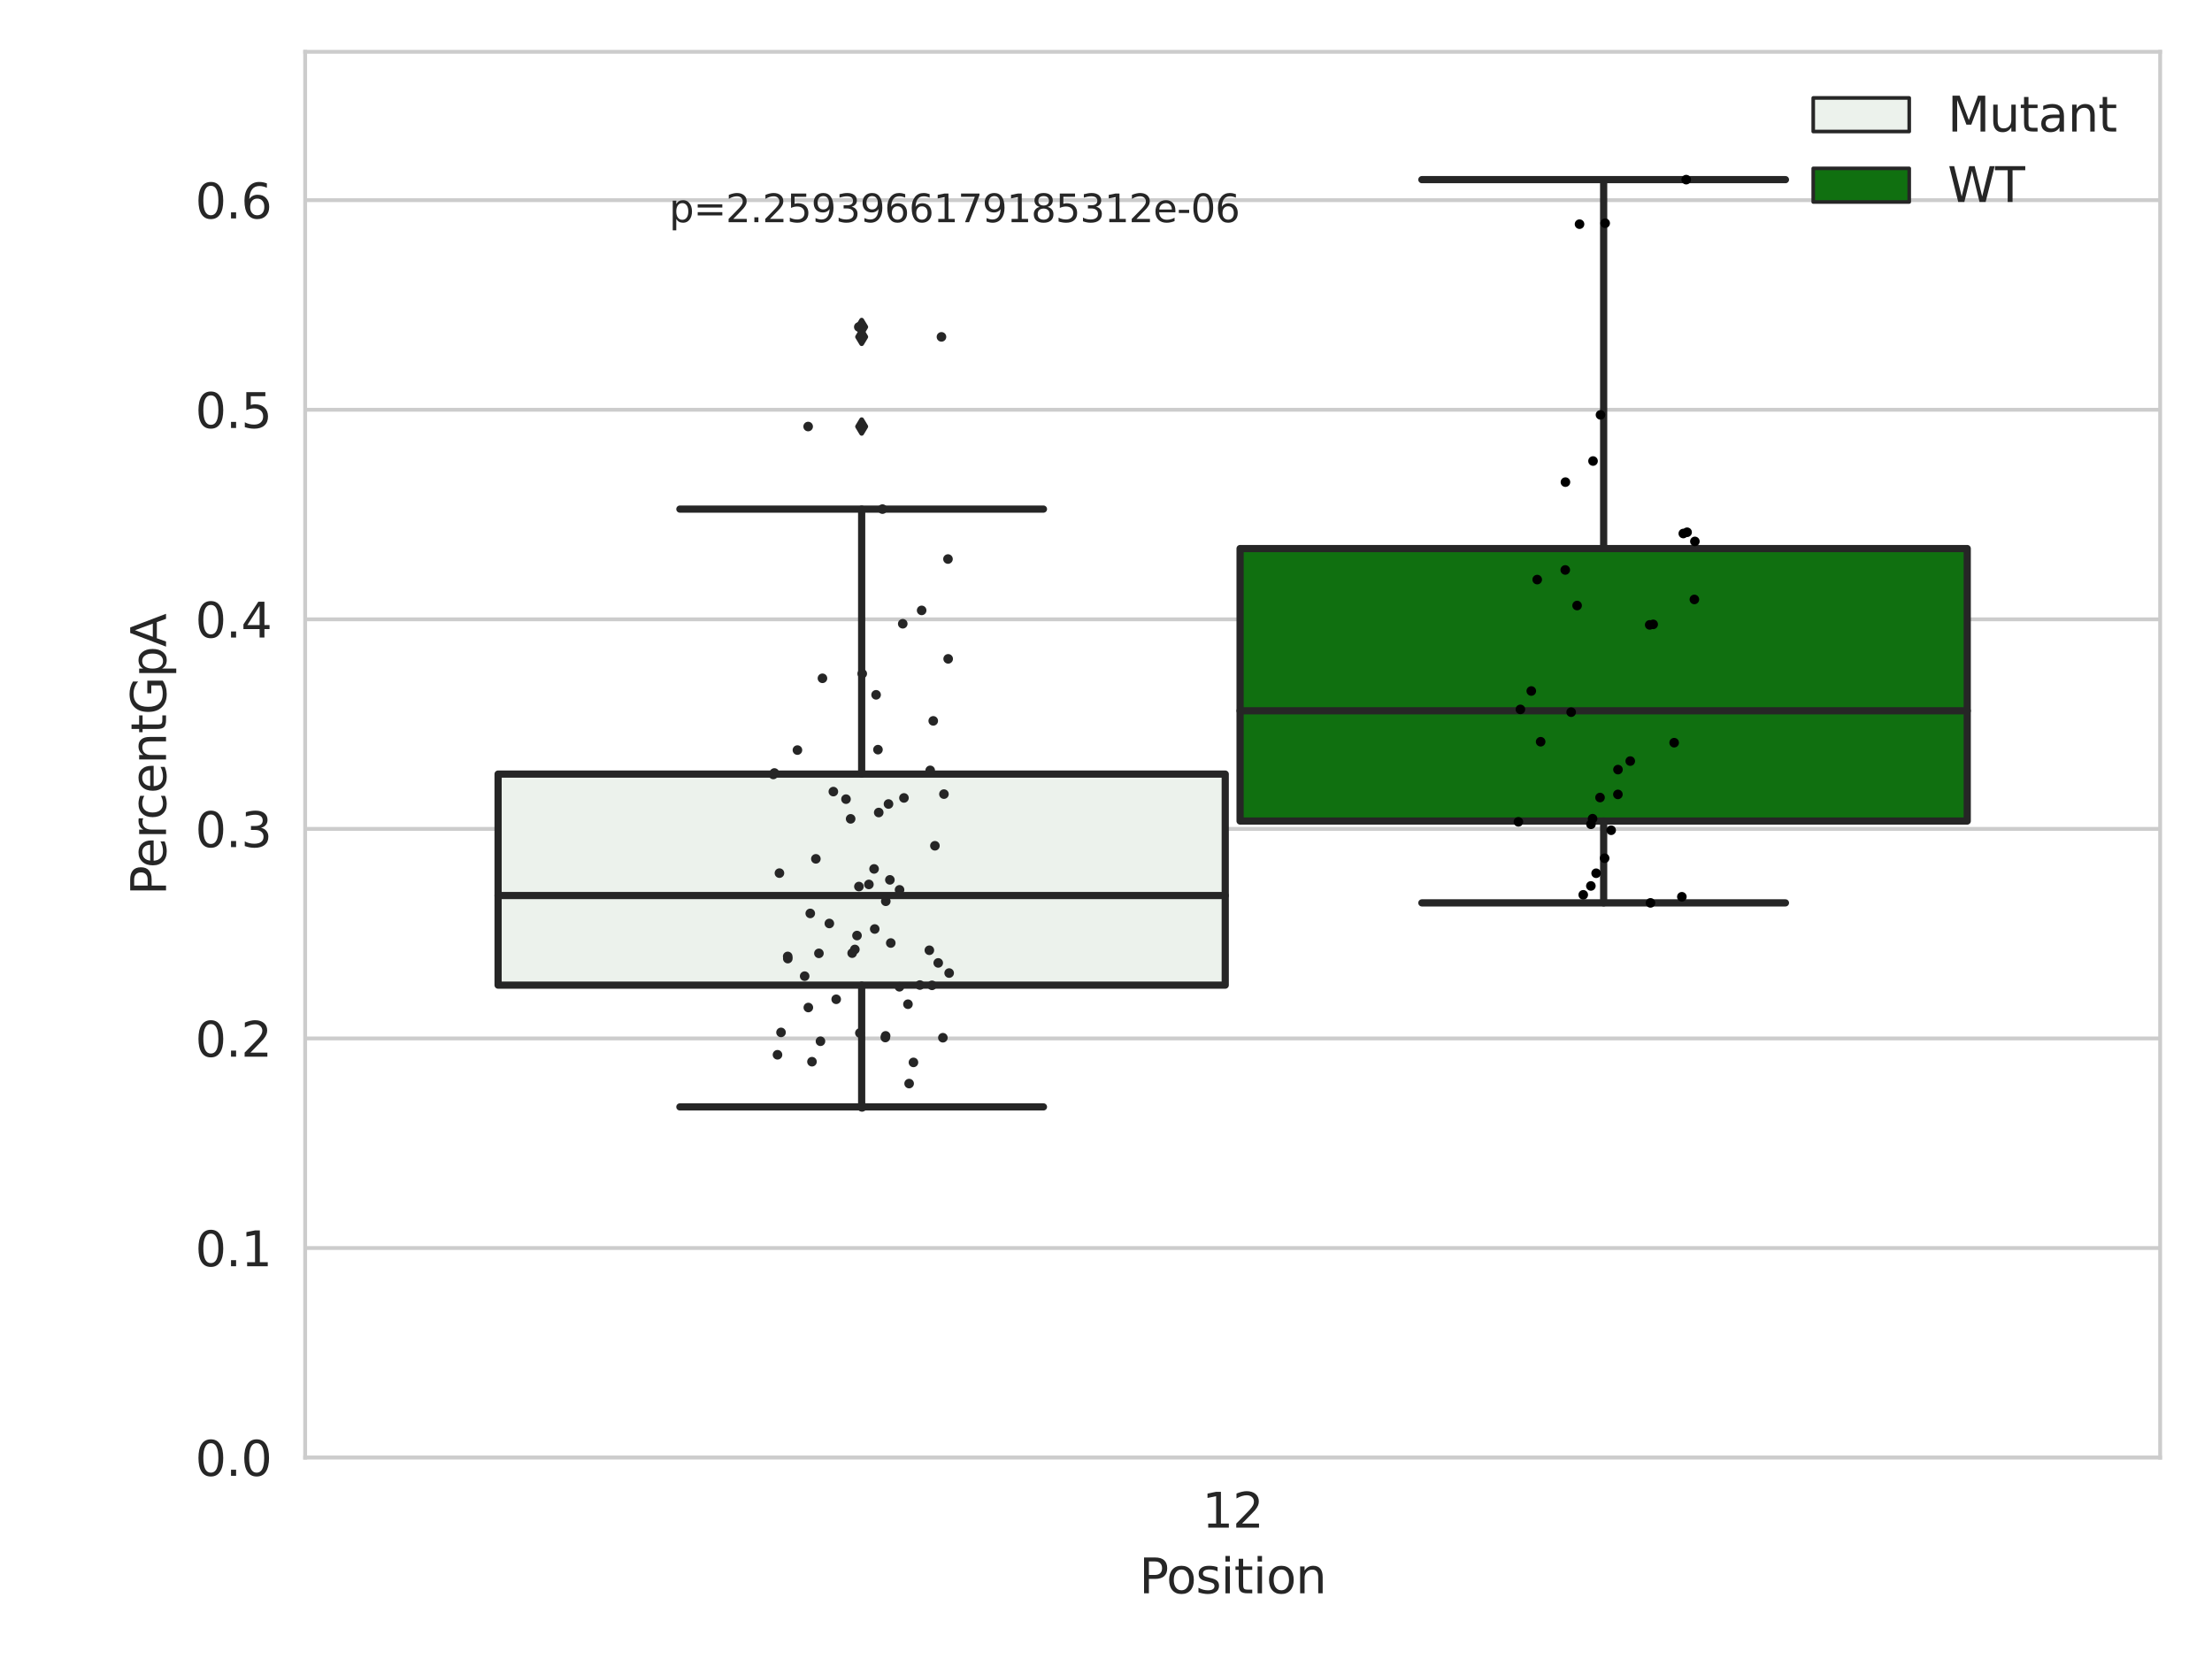 <?xml version="1.0" encoding="utf-8" standalone="no"?>
<!DOCTYPE svg PUBLIC "-//W3C//DTD SVG 1.1//EN"
  "http://www.w3.org/Graphics/SVG/1.1/DTD/svg11.dtd">
<svg xmlns:xlink="http://www.w3.org/1999/xlink" width="460.8pt" height="345.6pt" viewBox="0 0 460.8 345.6" xmlns="http://www.w3.org/2000/svg" version="1.1">
 <defs>
  <style type="text/css">*{stroke-linejoin: round; stroke-linecap: butt}</style>
 </defs>
 <g id="figure_1">
  <g id="patch_1">
   <path d="M 0 345.6 
L 460.8 345.6 
L 460.8 0 
L 0 0 
z
" style="fill: #ffffff"/>
  </g>
  <g id="axes_1">
   <g id="patch_2">
    <path d="M 63.571 303.64 
L 450 303.64 
L 450 10.8 
L 63.571 10.8 
z
" style="fill: #ffffff"/>
   </g>
   <g id="matplotlib.axis_1">
    <g id="xtick_1">
     <g id="text_1">
      <!-- 12 -->
      <g style="fill: #262626" transform="translate(250.423 318.238) scale(0.1 -0.1)">
       <defs>
        <path id="DejaVuSans-31" d="M 794 531 
L 1825 531 
L 1825 4091 
L 703 3866 
L 703 4441 
L 1819 4666 
L 2450 4666 
L 2450 531 
L 3481 531 
L 3481 0 
L 794 0 
L 794 531 
z
" transform="scale(0.016)"/>
        <path id="DejaVuSans-32" d="M 1228 531 
L 3431 531 
L 3431 0 
L 469 0 
L 469 531 
Q 828 903 1448 1529 
Q 2069 2156 2228 2338 
Q 2531 2678 2651 2914 
Q 2772 3150 2772 3378 
Q 2772 3750 2511 3984 
Q 2250 4219 1831 4219 
Q 1534 4219 1204 4116 
Q 875 4013 500 3803 
L 500 4441 
Q 881 4594 1212 4672 
Q 1544 4750 1819 4750 
Q 2544 4750 2975 4387 
Q 3406 4025 3406 3419 
Q 3406 3131 3298 2873 
Q 3191 2616 2906 2266 
Q 2828 2175 2409 1742 
Q 1991 1309 1228 531 
z
" transform="scale(0.016)"/>
       </defs>
       <use xlink:href="#DejaVuSans-31"/>
       <use xlink:href="#DejaVuSans-32" x="63.623"/>
      </g>
     </g>
    </g>
    <g id="text_2">
     <!-- Position -->
     <g style="fill: #262626" transform="translate(237.322 331.917) scale(0.1 -0.1)">
      <defs>
       <path id="DejaVuSans-50" d="M 1259 4147 
L 1259 2394 
L 2053 2394 
Q 2494 2394 2734 2622 
Q 2975 2850 2975 3272 
Q 2975 3691 2734 3919 
Q 2494 4147 2053 4147 
L 1259 4147 
z
M 628 4666 
L 2053 4666 
Q 2838 4666 3239 4311 
Q 3641 3956 3641 3272 
Q 3641 2581 3239 2228 
Q 2838 1875 2053 1875 
L 1259 1875 
L 1259 0 
L 628 0 
L 628 4666 
z
" transform="scale(0.016)"/>
       <path id="DejaVuSans-6f" d="M 1959 3097 
Q 1497 3097 1228 2736 
Q 959 2375 959 1747 
Q 959 1119 1226 758 
Q 1494 397 1959 397 
Q 2419 397 2687 759 
Q 2956 1122 2956 1747 
Q 2956 2369 2687 2733 
Q 2419 3097 1959 3097 
z
M 1959 3584 
Q 2709 3584 3137 3096 
Q 3566 2609 3566 1747 
Q 3566 888 3137 398 
Q 2709 -91 1959 -91 
Q 1206 -91 779 398 
Q 353 888 353 1747 
Q 353 2609 779 3096 
Q 1206 3584 1959 3584 
z
" transform="scale(0.016)"/>
       <path id="DejaVuSans-73" d="M 2834 3397 
L 2834 2853 
Q 2591 2978 2328 3040 
Q 2066 3103 1784 3103 
Q 1356 3103 1142 2972 
Q 928 2841 928 2578 
Q 928 2378 1081 2264 
Q 1234 2150 1697 2047 
L 1894 2003 
Q 2506 1872 2764 1633 
Q 3022 1394 3022 966 
Q 3022 478 2636 193 
Q 2250 -91 1575 -91 
Q 1294 -91 989 -36 
Q 684 19 347 128 
L 347 722 
Q 666 556 975 473 
Q 1284 391 1588 391 
Q 1994 391 2212 530 
Q 2431 669 2431 922 
Q 2431 1156 2273 1281 
Q 2116 1406 1581 1522 
L 1381 1569 
Q 847 1681 609 1914 
Q 372 2147 372 2553 
Q 372 3047 722 3315 
Q 1072 3584 1716 3584 
Q 2034 3584 2315 3537 
Q 2597 3491 2834 3397 
z
" transform="scale(0.016)"/>
       <path id="DejaVuSans-69" d="M 603 3500 
L 1178 3500 
L 1178 0 
L 603 0 
L 603 3500 
z
M 603 4863 
L 1178 4863 
L 1178 4134 
L 603 4134 
L 603 4863 
z
" transform="scale(0.016)"/>
       <path id="DejaVuSans-74" d="M 1172 4494 
L 1172 3500 
L 2356 3500 
L 2356 3053 
L 1172 3053 
L 1172 1153 
Q 1172 725 1289 603 
Q 1406 481 1766 481 
L 2356 481 
L 2356 0 
L 1766 0 
Q 1100 0 847 248 
Q 594 497 594 1153 
L 594 3053 
L 172 3053 
L 172 3500 
L 594 3500 
L 594 4494 
L 1172 4494 
z
" transform="scale(0.016)"/>
       <path id="DejaVuSans-6e" d="M 3513 2113 
L 3513 0 
L 2938 0 
L 2938 2094 
Q 2938 2591 2744 2837 
Q 2550 3084 2163 3084 
Q 1697 3084 1428 2787 
Q 1159 2491 1159 1978 
L 1159 0 
L 581 0 
L 581 3500 
L 1159 3500 
L 1159 2956 
Q 1366 3272 1645 3428 
Q 1925 3584 2291 3584 
Q 2894 3584 3203 3211 
Q 3513 2838 3513 2113 
z
" transform="scale(0.016)"/>
      </defs>
      <use xlink:href="#DejaVuSans-50"/>
      <use xlink:href="#DejaVuSans-6f" x="56.678"/>
      <use xlink:href="#DejaVuSans-73" x="117.859"/>
      <use xlink:href="#DejaVuSans-69" x="169.959"/>
      <use xlink:href="#DejaVuSans-74" x="197.742"/>
      <use xlink:href="#DejaVuSans-69" x="236.951"/>
      <use xlink:href="#DejaVuSans-6f" x="264.734"/>
      <use xlink:href="#DejaVuSans-6e" x="325.916"/>
     </g>
    </g>
   </g>
   <g id="matplotlib.axis_2">
    <g id="ytick_1">
     <g id="line2d_1">
      <path d="M 63.571 303.64 
L 450 303.64 
" clip-path="url(#pdb05b97839)" style="fill: none; stroke: #cccccc; stroke-width: 0.8; stroke-linecap: round"/>
     </g>
     <g id="text_3">
      <!-- 0.0 -->
      <g style="fill: #262626" transform="translate(40.668 307.439) scale(0.1 -0.1)">
       <defs>
        <path id="DejaVuSans-30" d="M 2034 4250 
Q 1547 4250 1301 3770 
Q 1056 3291 1056 2328 
Q 1056 1369 1301 889 
Q 1547 409 2034 409 
Q 2525 409 2770 889 
Q 3016 1369 3016 2328 
Q 3016 3291 2770 3770 
Q 2525 4250 2034 4250 
z
M 2034 4750 
Q 2819 4750 3233 4129 
Q 3647 3509 3647 2328 
Q 3647 1150 3233 529 
Q 2819 -91 2034 -91 
Q 1250 -91 836 529 
Q 422 1150 422 2328 
Q 422 3509 836 4129 
Q 1250 4750 2034 4750 
z
" transform="scale(0.016)"/>
        <path id="DejaVuSans-2e" d="M 684 794 
L 1344 794 
L 1344 0 
L 684 0 
L 684 794 
z
" transform="scale(0.016)"/>
       </defs>
       <use xlink:href="#DejaVuSans-30"/>
       <use xlink:href="#DejaVuSans-2e" x="63.623"/>
       <use xlink:href="#DejaVuSans-30" x="95.41"/>
      </g>
     </g>
    </g>
    <g id="ytick_2">
     <g id="line2d_2">
      <path d="M 63.571 259.984 
L 450 259.984 
" clip-path="url(#pdb05b97839)" style="fill: none; stroke: #cccccc; stroke-width: 0.8; stroke-linecap: round"/>
     </g>
     <g id="text_4">
      <!-- 0.1 -->
      <g style="fill: #262626" transform="translate(40.668 263.783) scale(0.1 -0.1)">
       <use xlink:href="#DejaVuSans-30"/>
       <use xlink:href="#DejaVuSans-2e" x="63.623"/>
       <use xlink:href="#DejaVuSans-31" x="95.41"/>
      </g>
     </g>
    </g>
    <g id="ytick_3">
     <g id="line2d_3">
      <path d="M 63.571 216.328 
L 450 216.328 
" clip-path="url(#pdb05b97839)" style="fill: none; stroke: #cccccc; stroke-width: 0.8; stroke-linecap: round"/>
     </g>
     <g id="text_5">
      <!-- 0.2 -->
      <g style="fill: #262626" transform="translate(40.668 220.127) scale(0.1 -0.1)">
       <use xlink:href="#DejaVuSans-30"/>
       <use xlink:href="#DejaVuSans-2e" x="63.623"/>
       <use xlink:href="#DejaVuSans-32" x="95.41"/>
      </g>
     </g>
    </g>
    <g id="ytick_4">
     <g id="line2d_4">
      <path d="M 63.571 172.671 
L 450 172.671 
" clip-path="url(#pdb05b97839)" style="fill: none; stroke: #cccccc; stroke-width: 0.8; stroke-linecap: round"/>
     </g>
     <g id="text_6">
      <!-- 0.3 -->
      <g style="fill: #262626" transform="translate(40.668 176.47) scale(0.1 -0.1)">
       <defs>
        <path id="DejaVuSans-33" d="M 2597 2516 
Q 3050 2419 3304 2112 
Q 3559 1806 3559 1356 
Q 3559 666 3084 287 
Q 2609 -91 1734 -91 
Q 1441 -91 1130 -33 
Q 819 25 488 141 
L 488 750 
Q 750 597 1062 519 
Q 1375 441 1716 441 
Q 2309 441 2620 675 
Q 2931 909 2931 1356 
Q 2931 1769 2642 2001 
Q 2353 2234 1838 2234 
L 1294 2234 
L 1294 2753 
L 1863 2753 
Q 2328 2753 2575 2939 
Q 2822 3125 2822 3475 
Q 2822 3834 2567 4026 
Q 2313 4219 1838 4219 
Q 1578 4219 1281 4162 
Q 984 4106 628 3988 
L 628 4550 
Q 988 4650 1302 4700 
Q 1616 4750 1894 4750 
Q 2613 4750 3031 4423 
Q 3450 4097 3450 3541 
Q 3450 3153 3228 2886 
Q 3006 2619 2597 2516 
z
" transform="scale(0.016)"/>
       </defs>
       <use xlink:href="#DejaVuSans-30"/>
       <use xlink:href="#DejaVuSans-2e" x="63.623"/>
       <use xlink:href="#DejaVuSans-33" x="95.41"/>
      </g>
     </g>
    </g>
    <g id="ytick_5">
     <g id="line2d_5">
      <path d="M 63.571 129.015 
L 450 129.015 
" clip-path="url(#pdb05b97839)" style="fill: none; stroke: #cccccc; stroke-width: 0.8; stroke-linecap: round"/>
     </g>
     <g id="text_7">
      <!-- 0.4 -->
      <g style="fill: #262626" transform="translate(40.668 132.814) scale(0.1 -0.1)">
       <defs>
        <path id="DejaVuSans-34" d="M 2419 4116 
L 825 1625 
L 2419 1625 
L 2419 4116 
z
M 2253 4666 
L 3047 4666 
L 3047 1625 
L 3713 1625 
L 3713 1100 
L 3047 1100 
L 3047 0 
L 2419 0 
L 2419 1100 
L 313 1100 
L 313 1709 
L 2253 4666 
z
" transform="scale(0.016)"/>
       </defs>
       <use xlink:href="#DejaVuSans-30"/>
       <use xlink:href="#DejaVuSans-2e" x="63.623"/>
       <use xlink:href="#DejaVuSans-34" x="95.41"/>
      </g>
     </g>
    </g>
    <g id="ytick_6">
     <g id="line2d_6">
      <path d="M 63.571 85.359 
L 450 85.359 
" clip-path="url(#pdb05b97839)" style="fill: none; stroke: #cccccc; stroke-width: 0.8; stroke-linecap: round"/>
     </g>
     <g id="text_8">
      <!-- 0.5 -->
      <g style="fill: #262626" transform="translate(40.668 89.158) scale(0.1 -0.1)">
       <defs>
        <path id="DejaVuSans-35" d="M 691 4666 
L 3169 4666 
L 3169 4134 
L 1269 4134 
L 1269 2991 
Q 1406 3038 1543 3061 
Q 1681 3084 1819 3084 
Q 2600 3084 3056 2656 
Q 3513 2228 3513 1497 
Q 3513 744 3044 326 
Q 2575 -91 1722 -91 
Q 1428 -91 1123 -41 
Q 819 9 494 109 
L 494 744 
Q 775 591 1075 516 
Q 1375 441 1709 441 
Q 2250 441 2565 725 
Q 2881 1009 2881 1497 
Q 2881 1984 2565 2268 
Q 2250 2553 1709 2553 
Q 1456 2553 1204 2497 
Q 953 2441 691 2322 
L 691 4666 
z
" transform="scale(0.016)"/>
       </defs>
       <use xlink:href="#DejaVuSans-30"/>
       <use xlink:href="#DejaVuSans-2e" x="63.623"/>
       <use xlink:href="#DejaVuSans-35" x="95.41"/>
      </g>
     </g>
    </g>
    <g id="ytick_7">
     <g id="line2d_7">
      <path d="M 63.571 41.703 
L 450 41.703 
" clip-path="url(#pdb05b97839)" style="fill: none; stroke: #cccccc; stroke-width: 0.8; stroke-linecap: round"/>
     </g>
     <g id="text_9">
      <!-- 0.6 -->
      <g style="fill: #262626" transform="translate(40.668 45.502) scale(0.1 -0.1)">
       <defs>
        <path id="DejaVuSans-36" d="M 2113 2584 
Q 1688 2584 1439 2293 
Q 1191 2003 1191 1497 
Q 1191 994 1439 701 
Q 1688 409 2113 409 
Q 2538 409 2786 701 
Q 3034 994 3034 1497 
Q 3034 2003 2786 2293 
Q 2538 2584 2113 2584 
z
M 3366 4563 
L 3366 3988 
Q 3128 4100 2886 4159 
Q 2644 4219 2406 4219 
Q 1781 4219 1451 3797 
Q 1122 3375 1075 2522 
Q 1259 2794 1537 2939 
Q 1816 3084 2150 3084 
Q 2853 3084 3261 2657 
Q 3669 2231 3669 1497 
Q 3669 778 3244 343 
Q 2819 -91 2113 -91 
Q 1303 -91 875 529 
Q 447 1150 447 2328 
Q 447 3434 972 4092 
Q 1497 4750 2381 4750 
Q 2619 4750 2861 4703 
Q 3103 4656 3366 4563 
z
" transform="scale(0.016)"/>
       </defs>
       <use xlink:href="#DejaVuSans-30"/>
       <use xlink:href="#DejaVuSans-2e" x="63.623"/>
       <use xlink:href="#DejaVuSans-36" x="95.41"/>
      </g>
     </g>
    </g>
    <g id="text_10">
     <!-- PercentGpA -->
     <g style="fill: #262626" transform="translate(34.588 186.497) rotate(-90) scale(0.1 -0.1)">
      <defs>
       <path id="DejaVuSans-65" d="M 3597 1894 
L 3597 1613 
L 953 1613 
Q 991 1019 1311 708 
Q 1631 397 2203 397 
Q 2534 397 2845 478 
Q 3156 559 3463 722 
L 3463 178 
Q 3153 47 2828 -22 
Q 2503 -91 2169 -91 
Q 1331 -91 842 396 
Q 353 884 353 1716 
Q 353 2575 817 3079 
Q 1281 3584 2069 3584 
Q 2775 3584 3186 3129 
Q 3597 2675 3597 1894 
z
M 3022 2063 
Q 3016 2534 2758 2815 
Q 2500 3097 2075 3097 
Q 1594 3097 1305 2825 
Q 1016 2553 972 2059 
L 3022 2063 
z
" transform="scale(0.016)"/>
       <path id="DejaVuSans-72" d="M 2631 2963 
Q 2534 3019 2420 3045 
Q 2306 3072 2169 3072 
Q 1681 3072 1420 2755 
Q 1159 2438 1159 1844 
L 1159 0 
L 581 0 
L 581 3500 
L 1159 3500 
L 1159 2956 
Q 1341 3275 1631 3429 
Q 1922 3584 2338 3584 
Q 2397 3584 2469 3576 
Q 2541 3569 2628 3553 
L 2631 2963 
z
" transform="scale(0.016)"/>
       <path id="DejaVuSans-63" d="M 3122 3366 
L 3122 2828 
Q 2878 2963 2633 3030 
Q 2388 3097 2138 3097 
Q 1578 3097 1268 2742 
Q 959 2388 959 1747 
Q 959 1106 1268 751 
Q 1578 397 2138 397 
Q 2388 397 2633 464 
Q 2878 531 3122 666 
L 3122 134 
Q 2881 22 2623 -34 
Q 2366 -91 2075 -91 
Q 1284 -91 818 406 
Q 353 903 353 1747 
Q 353 2603 823 3093 
Q 1294 3584 2113 3584 
Q 2378 3584 2631 3529 
Q 2884 3475 3122 3366 
z
" transform="scale(0.016)"/>
       <path id="DejaVuSans-47" d="M 3809 666 
L 3809 1919 
L 2778 1919 
L 2778 2438 
L 4434 2438 
L 4434 434 
Q 4069 175 3628 42 
Q 3188 -91 2688 -91 
Q 1594 -91 976 548 
Q 359 1188 359 2328 
Q 359 3472 976 4111 
Q 1594 4750 2688 4750 
Q 3144 4750 3555 4637 
Q 3966 4525 4313 4306 
L 4313 3634 
Q 3963 3931 3569 4081 
Q 3175 4231 2741 4231 
Q 1884 4231 1454 3753 
Q 1025 3275 1025 2328 
Q 1025 1384 1454 906 
Q 1884 428 2741 428 
Q 3075 428 3337 486 
Q 3600 544 3809 666 
z
" transform="scale(0.016)"/>
       <path id="DejaVuSans-70" d="M 1159 525 
L 1159 -1331 
L 581 -1331 
L 581 3500 
L 1159 3500 
L 1159 2969 
Q 1341 3281 1617 3432 
Q 1894 3584 2278 3584 
Q 2916 3584 3314 3078 
Q 3713 2572 3713 1747 
Q 3713 922 3314 415 
Q 2916 -91 2278 -91 
Q 1894 -91 1617 61 
Q 1341 213 1159 525 
z
M 3116 1747 
Q 3116 2381 2855 2742 
Q 2594 3103 2138 3103 
Q 1681 3103 1420 2742 
Q 1159 2381 1159 1747 
Q 1159 1113 1420 752 
Q 1681 391 2138 391 
Q 2594 391 2855 752 
Q 3116 1113 3116 1747 
z
" transform="scale(0.016)"/>
       <path id="DejaVuSans-41" d="M 2188 4044 
L 1331 1722 
L 3047 1722 
L 2188 4044 
z
M 1831 4666 
L 2547 4666 
L 4325 0 
L 3669 0 
L 3244 1197 
L 1141 1197 
L 716 0 
L 50 0 
L 1831 4666 
z
" transform="scale(0.016)"/>
      </defs>
      <use xlink:href="#DejaVuSans-50"/>
      <use xlink:href="#DejaVuSans-65" x="56.678"/>
      <use xlink:href="#DejaVuSans-72" x="118.201"/>
      <use xlink:href="#DejaVuSans-63" x="157.064"/>
      <use xlink:href="#DejaVuSans-65" x="212.045"/>
      <use xlink:href="#DejaVuSans-6e" x="273.568"/>
      <use xlink:href="#DejaVuSans-74" x="336.947"/>
      <use xlink:href="#DejaVuSans-47" x="376.156"/>
      <use xlink:href="#DejaVuSans-70" x="453.646"/>
      <use xlink:href="#DejaVuSans-41" x="517.123"/>
     </g>
    </g>
   </g>
   <g id="patch_3">
    <path d="M 103.76 205.22 
L 255.24 205.22 
L 255.24 161.256 
L 103.76 161.256 
L 103.76 205.22 
z
" clip-path="url(#pdb05b97839)" style="fill: #ecf2ec; stroke: #262626; stroke-width: 1.5; stroke-linejoin: miter"/>
   </g>
   <g id="patch_4">
    <path d="M 258.331 171.037 
L 409.811 171.037 
L 409.811 114.274 
L 258.331 114.274 
L 258.331 171.037 
z
" clip-path="url(#pdb05b97839)" style="fill: #107010; stroke: #262626; stroke-width: 1.5; stroke-linejoin: miter"/>
   </g>
   <g id="patch_5">
    <path d="M 256.786 303.64 
L 256.786 303.64 
L 256.786 303.64 
L 256.786 303.64 
z
" clip-path="url(#pdb05b97839)" style="fill: #ecf2ec; stroke: #262626; stroke-width: 0.75; stroke-linejoin: miter"/>
   </g>
   <g id="patch_6">
    <path d="M 256.786 303.64 
L 256.786 303.64 
L 256.786 303.64 
L 256.786 303.64 
z
" clip-path="url(#pdb05b97839)" style="fill: #107010; stroke: #262626; stroke-width: 0.75; stroke-linejoin: miter"/>
   </g>
   <g id="PathCollection_1"/>
   <g id="PathCollection_2"/>
   <g id="line2d_8">
    <path d="M 179.5 205.22 
L 179.5 230.587 
" clip-path="url(#pdb05b97839)" style="fill: none; stroke: #262626; stroke-width: 1.5; stroke-linecap: round"/>
   </g>
   <g id="line2d_9">
    <path d="M 179.5 161.256 
L 179.5 106.055 
" clip-path="url(#pdb05b97839)" style="fill: none; stroke: #262626; stroke-width: 1.5; stroke-linecap: round"/>
   </g>
   <g id="line2d_10">
    <path d="M 141.63 230.587 
L 217.37 230.587 
" clip-path="url(#pdb05b97839)" style="fill: none; stroke: #262626; stroke-width: 1.5; stroke-linecap: round"/>
   </g>
   <g id="line2d_11">
    <path d="M 141.63 106.055 
L 217.37 106.055 
" clip-path="url(#pdb05b97839)" style="fill: none; stroke: #262626; stroke-width: 1.5; stroke-linecap: round"/>
   </g>
   <g id="line2d_12">
    <defs>
     <path id="m92d2a462b5" d="M -0 1.414 
L 0.849 0 
L 0 -1.414 
L -0.849 -0 
z
" style="stroke: #262626; stroke-linejoin: miter"/>
    </defs>
    <g clip-path="url(#pdb05b97839)">
     <use xlink:href="#m92d2a462b5" x="179.5" y="70.176" style="fill: #262626; stroke: #262626; stroke-linejoin: miter"/>
     <use xlink:href="#m92d2a462b5" x="179.5" y="68.114" style="fill: #262626; stroke: #262626; stroke-linejoin: miter"/>
     <use xlink:href="#m92d2a462b5" x="179.5" y="88.854" style="fill: #262626; stroke: #262626; stroke-linejoin: miter"/>
    </g>
   </g>
   <g id="line2d_13">
    <path d="M 334.071 171.037 
L 334.071 188.086 
" clip-path="url(#pdb05b97839)" style="fill: none; stroke: #262626; stroke-width: 1.5; stroke-linecap: round"/>
   </g>
   <g id="line2d_14">
    <path d="M 334.071 114.274 
L 334.071 37.422 
" clip-path="url(#pdb05b97839)" style="fill: none; stroke: #262626; stroke-width: 1.5; stroke-linecap: round"/>
   </g>
   <g id="line2d_15">
    <path d="M 296.201 188.086 
L 371.941 188.086 
" clip-path="url(#pdb05b97839)" style="fill: none; stroke: #262626; stroke-width: 1.5; stroke-linecap: round"/>
   </g>
   <g id="line2d_16">
    <path d="M 296.201 37.422 
L 371.941 37.422 
" clip-path="url(#pdb05b97839)" style="fill: none; stroke: #262626; stroke-width: 1.5; stroke-linecap: round"/>
   </g>
   <g id="line2d_17"/>
   <g id="line2d_18">
    <path d="M 103.76 186.56 
L 255.24 186.56 
" clip-path="url(#pdb05b97839)" style="fill: none; stroke: #262626; stroke-width: 1.5; stroke-linecap: round"/>
   </g>
   <g id="line2d_19">
    <path d="M 258.331 148.069 
L 409.811 148.069 
" clip-path="url(#pdb05b97839)" style="fill: none; stroke: #262626; stroke-width: 1.5; stroke-linecap: round"/>
   </g>
   <g id="patch_7">
    <path d="M 63.571 303.64 
L 63.571 10.8 
" style="fill: none; stroke: #cccccc; stroke-width: 0.8; stroke-linejoin: miter; stroke-linecap: square"/>
   </g>
   <g id="patch_8">
    <path d="M 450 303.64 
L 450 10.8 
" style="fill: none; stroke: #cccccc; stroke-width: 0.8; stroke-linejoin: miter; stroke-linecap: square"/>
   </g>
   <g id="patch_9">
    <path d="M 63.571 303.64 
L 450 303.64 
" style="fill: none; stroke: #cccccc; stroke-width: 0.8; stroke-linejoin: miter; stroke-linecap: square"/>
   </g>
   <g id="patch_10">
    <path d="M 63.571 10.8 
L 450 10.8 
" style="fill: none; stroke: #cccccc; stroke-width: 0.8; stroke-linejoin: miter; stroke-linecap: square"/>
   </g>
   <g id="PathCollection_3">
    <defs>
     <path id="C0_0_44e709e2e4" d="M 0 1 
C 0.265 1 0.52 0.895 0.707 0.707 
C 0.895 0.52 1 0.265 1 -0 
C 1 -0.265 0.895 -0.52 0.707 -0.707 
C 0.52 -0.895 0.265 -1 0 -1 
C -0.265 -1 -0.52 -0.895 -0.707 -0.707 
C -0.895 -0.52 -1 -0.265 -1 0 
C -1 0.265 -0.895 0.52 -0.707 0.707 
C -0.52 0.895 -0.265 1 0 1 
z
"/>
    </defs>
    <g clip-path="url(#pdb05b97839)">
     <use xlink:href="#C0_0_44e709e2e4" x="196.124" y="70.176" style="fill: #262626"/>
    </g>
    <g clip-path="url(#pdb05b97839)">
     <use xlink:href="#C0_0_44e709e2e4" x="195.452" y="200.593" style="fill: #262626"/>
    </g>
    <g clip-path="url(#pdb05b97839)">
     <use xlink:href="#C0_0_44e709e2e4" x="182.22" y="193.528" style="fill: #262626"/>
    </g>
    <g clip-path="url(#pdb05b97839)">
     <use xlink:href="#C0_0_44e709e2e4" x="189.388" y="225.729" style="fill: #262626"/>
    </g>
    <g clip-path="url(#pdb05b97839)">
     <use xlink:href="#C0_0_44e709e2e4" x="170.919" y="216.913" style="fill: #262626"/>
    </g>
    <g clip-path="url(#pdb05b97839)">
     <use xlink:href="#C0_0_44e709e2e4" x="162.371" y="181.887" style="fill: #262626"/>
    </g>
    <g clip-path="url(#pdb05b97839)">
     <use xlink:href="#C0_0_44e709e2e4" x="162.702" y="215.07" style="fill: #262626"/>
    </g>
    <g clip-path="url(#pdb05b97839)">
     <use xlink:href="#C0_0_44e709e2e4" x="187.369" y="205.566" style="fill: #262626"/>
    </g>
    <g clip-path="url(#pdb05b97839)">
     <use xlink:href="#C0_0_44e709e2e4" x="168.392" y="209.885" style="fill: #262626"/>
    </g>
    <g clip-path="url(#pdb05b97839)">
     <use xlink:href="#C0_0_44e709e2e4" x="191.995" y="127.156" style="fill: #262626"/>
    </g>
    <g clip-path="url(#pdb05b97839)">
     <use xlink:href="#C0_0_44e709e2e4" x="170.596" y="198.6" style="fill: #262626"/>
    </g>
    <g clip-path="url(#pdb05b97839)">
     <use xlink:href="#C0_0_44e709e2e4" x="171.331" y="141.302" style="fill: #262626"/>
    </g>
    <g clip-path="url(#pdb05b97839)">
     <use xlink:href="#C0_0_44e709e2e4" x="197.521" y="137.253" style="fill: #262626"/>
    </g>
    <g clip-path="url(#pdb05b97839)">
     <use xlink:href="#C0_0_44e709e2e4" x="179.572" y="230.587" style="fill: #262626"/>
    </g>
    <g clip-path="url(#pdb05b97839)">
     <use xlink:href="#C0_0_44e709e2e4" x="161.322" y="161.026" style="fill: #262626"/>
    </g>
    <g clip-path="url(#pdb05b97839)">
     <use xlink:href="#C0_0_44e709e2e4" x="172.768" y="192.379" style="fill: #262626"/>
    </g>
    <g clip-path="url(#pdb05b97839)">
     <use xlink:href="#C0_0_44e709e2e4" x="185.092" y="167.488" style="fill: #262626"/>
    </g>
    <g clip-path="url(#pdb05b97839)">
     <use xlink:href="#C0_0_44e709e2e4" x="178.905" y="68.114" style="fill: #262626"/>
    </g>
    <g clip-path="url(#pdb05b97839)">
     <use xlink:href="#C0_0_44e709e2e4" x="168.353" y="88.854" style="fill: #262626"/>
    </g>
    <g clip-path="url(#pdb05b97839)">
     <use xlink:href="#C0_0_44e709e2e4" x="184.43" y="216.137" style="fill: #262626"/>
    </g>
    <g clip-path="url(#pdb05b97839)">
     <use xlink:href="#C0_0_44e709e2e4" x="182.506" y="144.744" style="fill: #262626"/>
    </g>
    <g clip-path="url(#pdb05b97839)">
     <use xlink:href="#C0_0_44e709e2e4" x="190.289" y="221.317" style="fill: #262626"/>
    </g>
    <g clip-path="url(#pdb05b97839)">
     <use xlink:href="#C0_0_44e709e2e4" x="167.625" y="203.352" style="fill: #262626"/>
    </g>
    <g clip-path="url(#pdb05b97839)">
     <use xlink:href="#C0_0_44e709e2e4" x="197.725" y="202.706" style="fill: #262626"/>
    </g>
    <g clip-path="url(#pdb05b97839)">
     <use xlink:href="#C0_0_44e709e2e4" x="178.928" y="184.682" style="fill: #262626"/>
    </g>
    <g clip-path="url(#pdb05b97839)">
     <use xlink:href="#C0_0_44e709e2e4" x="176.237" y="166.476" style="fill: #262626"/>
    </g>
    <g clip-path="url(#pdb05b97839)">
     <use xlink:href="#C0_0_44e709e2e4" x="189.144" y="209.195" style="fill: #262626"/>
    </g>
    <g clip-path="url(#pdb05b97839)">
     <use xlink:href="#C0_0_44e709e2e4" x="164.114" y="199.695" style="fill: #262626"/>
    </g>
    <g clip-path="url(#pdb05b97839)">
     <use xlink:href="#C0_0_44e709e2e4" x="177.204" y="170.58" style="fill: #262626"/>
    </g>
    <g clip-path="url(#pdb05b97839)">
     <use xlink:href="#C0_0_44e709e2e4" x="184.525" y="187.75" style="fill: #262626"/>
    </g>
    <g clip-path="url(#pdb05b97839)">
     <use xlink:href="#C0_0_44e709e2e4" x="184.494" y="215.791" style="fill: #262626"/>
    </g>
    <g clip-path="url(#pdb05b97839)">
     <use xlink:href="#C0_0_44e709e2e4" x="166.12" y="156.256" style="fill: #262626"/>
    </g>
    <g clip-path="url(#pdb05b97839)">
     <use xlink:href="#C0_0_44e709e2e4" x="179.127" y="215.197" style="fill: #262626"/>
    </g>
    <g clip-path="url(#pdb05b97839)">
     <use xlink:href="#C0_0_44e709e2e4" x="188.061" y="129.94" style="fill: #262626"/>
    </g>
    <g clip-path="url(#pdb05b97839)">
     <use xlink:href="#C0_0_44e709e2e4" x="169.96" y="178.913" style="fill: #262626"/>
    </g>
    <g clip-path="url(#pdb05b97839)">
     <use xlink:href="#C0_0_44e709e2e4" x="187.392" y="185.37" style="fill: #262626"/>
    </g>
    <g clip-path="url(#pdb05b97839)">
     <use xlink:href="#C0_0_44e709e2e4" x="196.42" y="216.177" style="fill: #262626"/>
    </g>
    <g clip-path="url(#pdb05b97839)">
     <use xlink:href="#C0_0_44e709e2e4" x="193.777" y="160.481" style="fill: #262626"/>
    </g>
    <g clip-path="url(#pdb05b97839)">
     <use xlink:href="#C0_0_44e709e2e4" x="178.528" y="194.892" style="fill: #262626"/>
    </g>
    <g clip-path="url(#pdb05b97839)">
     <use xlink:href="#C0_0_44e709e2e4" x="183.834" y="106.055" style="fill: #262626"/>
    </g>
    <g clip-path="url(#pdb05b97839)">
     <use xlink:href="#C0_0_44e709e2e4" x="173.603" y="164.904" style="fill: #262626"/>
    </g>
    <g clip-path="url(#pdb05b97839)">
     <use xlink:href="#C0_0_44e709e2e4" x="178.082" y="197.786" style="fill: #262626"/>
    </g>
    <g clip-path="url(#pdb05b97839)">
     <use xlink:href="#C0_0_44e709e2e4" x="197.482" y="116.458" style="fill: #262626"/>
    </g>
    <g clip-path="url(#pdb05b97839)">
     <use xlink:href="#C0_0_44e709e2e4" x="164.094" y="199.238" style="fill: #262626"/>
    </g>
    <g clip-path="url(#pdb05b97839)">
     <use xlink:href="#C0_0_44e709e2e4" x="179.619" y="140.342" style="fill: #262626"/>
    </g>
    <g clip-path="url(#pdb05b97839)">
     <use xlink:href="#C0_0_44e709e2e4" x="177.521" y="198.557" style="fill: #262626"/>
    </g>
    <g clip-path="url(#pdb05b97839)">
     <use xlink:href="#C0_0_44e709e2e4" x="196.639" y="165.427" style="fill: #262626"/>
    </g>
    <g clip-path="url(#pdb05b97839)">
     <use xlink:href="#C0_0_44e709e2e4" x="181.006" y="184.241" style="fill: #262626"/>
    </g>
    <g clip-path="url(#pdb05b97839)">
     <use xlink:href="#C0_0_44e709e2e4" x="182.896" y="156.165" style="fill: #262626"/>
    </g>
    <g clip-path="url(#pdb05b97839)">
     <use xlink:href="#C0_0_44e709e2e4" x="183.058" y="169.263" style="fill: #262626"/>
    </g>
    <g clip-path="url(#pdb05b97839)">
     <use xlink:href="#C0_0_44e709e2e4" x="194.411" y="150.172" style="fill: #262626"/>
    </g>
    <g clip-path="url(#pdb05b97839)">
     <use xlink:href="#C0_0_44e709e2e4" x="194.759" y="176.19" style="fill: #262626"/>
    </g>
    <g clip-path="url(#pdb05b97839)">
     <use xlink:href="#C0_0_44e709e2e4" x="161.095" y="161.333" style="fill: #262626"/>
    </g>
    <g clip-path="url(#pdb05b97839)">
     <use xlink:href="#C0_0_44e709e2e4" x="191.628" y="205.204" style="fill: #262626"/>
    </g>
    <g clip-path="url(#pdb05b97839)">
     <use xlink:href="#C0_0_44e709e2e4" x="188.31" y="166.223" style="fill: #262626"/>
    </g>
    <g clip-path="url(#pdb05b97839)">
     <use xlink:href="#C0_0_44e709e2e4" x="168.794" y="190.284" style="fill: #262626"/>
    </g>
    <g clip-path="url(#pdb05b97839)">
     <use xlink:href="#C0_0_44e709e2e4" x="185.379" y="183.291" style="fill: #262626"/>
    </g>
    <g clip-path="url(#pdb05b97839)">
     <use xlink:href="#C0_0_44e709e2e4" x="182.088" y="181.011" style="fill: #262626"/>
    </g>
    <g clip-path="url(#pdb05b97839)">
     <use xlink:href="#C0_0_44e709e2e4" x="174.195" y="208.169" style="fill: #262626"/>
    </g>
    <g clip-path="url(#pdb05b97839)">
     <use xlink:href="#C0_0_44e709e2e4" x="169.149" y="221.172" style="fill: #262626"/>
    </g>
    <g clip-path="url(#pdb05b97839)">
     <use xlink:href="#C0_0_44e709e2e4" x="161.967" y="219.729" style="fill: #262626"/>
    </g>
    <g clip-path="url(#pdb05b97839)">
     <use xlink:href="#C0_0_44e709e2e4" x="194.151" y="205.265" style="fill: #262626"/>
    </g>
    <g clip-path="url(#pdb05b97839)">
     <use xlink:href="#C0_0_44e709e2e4" x="193.602" y="197.956" style="fill: #262626"/>
    </g>
    <g clip-path="url(#pdb05b97839)">
     <use xlink:href="#C0_0_44e709e2e4" x="185.565" y="196.447" style="fill: #262626"/>
    </g>
   </g>
   <g id="PathCollection_4">
    <defs>
     <path id="C1_0_92ddd72e64" d="M 0 1 
C 0.265 1 0.52 0.895 0.707 0.707 
C 0.895 0.52 1 0.265 1 -0 
C 1 -0.265 0.895 -0.52 0.707 -0.707 
C 0.52 -0.895 0.265 -1 0 -1 
C -0.265 -1 -0.52 -0.895 -0.707 -0.707 
C -0.895 -0.52 -1 -0.265 -1 0 
C -1 0.265 -0.895 0.52 -0.707 0.707 
C -0.52 0.895 -0.265 1 0 1 
z
"/>
    </defs>
    <g clip-path="url(#pdb05b97839)">
     <use xlink:href="#C1_0_92ddd72e64" x="337.038" y="165.487"/>
    </g>
    <g clip-path="url(#pdb05b97839)">
     <use xlink:href="#C1_0_92ddd72e64" x="348.757" y="154.716"/>
    </g>
    <g clip-path="url(#pdb05b97839)">
     <use xlink:href="#C1_0_92ddd72e64" x="329.046" y="46.698"/>
    </g>
    <g clip-path="url(#pdb05b97839)">
     <use xlink:href="#C1_0_92ddd72e64" x="350.663" y="111.142"/>
    </g>
    <g clip-path="url(#pdb05b97839)">
     <use xlink:href="#C1_0_92ddd72e64" x="327.3" y="148.357"/>
    </g>
    <g clip-path="url(#pdb05b97839)">
     <use xlink:href="#C1_0_92ddd72e64" x="344.386" y="130.066"/>
    </g>
    <g clip-path="url(#pdb05b97839)">
     <use xlink:href="#C1_0_92ddd72e64" x="318.995" y="143.948"/>
    </g>
    <g clip-path="url(#pdb05b97839)">
     <use xlink:href="#C1_0_92ddd72e64" x="326.072" y="118.733"/>
    </g>
    <g clip-path="url(#pdb05b97839)">
     <use xlink:href="#C1_0_92ddd72e64" x="353.075" y="112.787"/>
    </g>
    <g clip-path="url(#pdb05b97839)">
     <use xlink:href="#C1_0_92ddd72e64" x="316.31" y="171.201"/>
    </g>
    <g clip-path="url(#pdb05b97839)">
     <use xlink:href="#C1_0_92ddd72e64" x="343.826" y="188.086"/>
    </g>
    <g clip-path="url(#pdb05b97839)">
     <use xlink:href="#C1_0_92ddd72e64" x="334.275" y="178.781"/>
    </g>
    <g clip-path="url(#pdb05b97839)">
     <use xlink:href="#C1_0_92ddd72e64" x="320.231" y="120.738"/>
    </g>
    <g clip-path="url(#pdb05b97839)">
     <use xlink:href="#C1_0_92ddd72e64" x="333.414" y="86.423"/>
    </g>
    <g clip-path="url(#pdb05b97839)">
     <use xlink:href="#C1_0_92ddd72e64" x="332.503" y="181.913"/>
    </g>
    <g clip-path="url(#pdb05b97839)">
     <use xlink:href="#C1_0_92ddd72e64" x="329.819" y="186.406"/>
    </g>
    <g clip-path="url(#pdb05b97839)">
     <use xlink:href="#C1_0_92ddd72e64" x="331.407" y="184.559"/>
    </g>
    <g clip-path="url(#pdb05b97839)">
     <use xlink:href="#C1_0_92ddd72e64" x="331.427" y="171.713"/>
    </g>
    <g clip-path="url(#pdb05b97839)">
     <use xlink:href="#C1_0_92ddd72e64" x="328.54" y="126.143"/>
    </g>
    <g clip-path="url(#pdb05b97839)">
     <use xlink:href="#C1_0_92ddd72e64" x="334.386" y="46.5"/>
    </g>
    <g clip-path="url(#pdb05b97839)">
     <use xlink:href="#C1_0_92ddd72e64" x="335.633" y="172.957"/>
    </g>
    <g clip-path="url(#pdb05b97839)">
     <use xlink:href="#C1_0_92ddd72e64" x="331.858" y="96.04"/>
    </g>
    <g clip-path="url(#pdb05b97839)">
     <use xlink:href="#C1_0_92ddd72e64" x="331.762" y="170.546"/>
    </g>
    <g clip-path="url(#pdb05b97839)">
     <use xlink:href="#C1_0_92ddd72e64" x="337.056" y="160.324"/>
    </g>
    <g clip-path="url(#pdb05b97839)">
     <use xlink:href="#C1_0_92ddd72e64" x="351.269" y="37.422"/>
    </g>
    <g clip-path="url(#pdb05b97839)">
     <use xlink:href="#C1_0_92ddd72e64" x="326.11" y="100.435"/>
    </g>
    <g clip-path="url(#pdb05b97839)">
     <use xlink:href="#C1_0_92ddd72e64" x="320.945" y="154.516"/>
    </g>
    <g clip-path="url(#pdb05b97839)">
     <use xlink:href="#C1_0_92ddd72e64" x="316.726" y="147.781"/>
    </g>
    <g clip-path="url(#pdb05b97839)">
     <use xlink:href="#C1_0_92ddd72e64" x="351.455" y="110.877"/>
    </g>
    <g clip-path="url(#pdb05b97839)">
     <use xlink:href="#C1_0_92ddd72e64" x="352.968" y="124.873"/>
    </g>
    <g clip-path="url(#pdb05b97839)">
     <use xlink:href="#C1_0_92ddd72e64" x="343.663" y="130.173"/>
    </g>
    <g clip-path="url(#pdb05b97839)">
     <use xlink:href="#C1_0_92ddd72e64" x="333.315" y="166.141"/>
    </g>
    <g clip-path="url(#pdb05b97839)">
     <use xlink:href="#C1_0_92ddd72e64" x="350.362" y="186.815"/>
    </g>
    <g clip-path="url(#pdb05b97839)">
     <use xlink:href="#C1_0_92ddd72e64" x="339.611" y="158.546"/>
    </g>
   </g>
   <g id="text_11">
    <!-- 64 -->
    <g style="fill: #262626" transform="translate(198.821 -416.688) scale(0.1 -0.1)">
     <use xlink:href="#DejaVuSans-36"/>
     <use xlink:href="#DejaVuSans-34" x="63.623"/>
    </g>
   </g>
   <g id="text_12">
    <!-- p=2.2593966179185312e-06 -->
    <g style="fill: #262626" transform="translate(139.399 46.286) scale(0.08 -0.08)">
     <defs>
      <path id="DejaVuSans-3d" d="M 678 2906 
L 4684 2906 
L 4684 2381 
L 678 2381 
L 678 2906 
z
M 678 1631 
L 4684 1631 
L 4684 1100 
L 678 1100 
L 678 1631 
z
" transform="scale(0.016)"/>
      <path id="DejaVuSans-39" d="M 703 97 
L 703 672 
Q 941 559 1184 500 
Q 1428 441 1663 441 
Q 2288 441 2617 861 
Q 2947 1281 2994 2138 
Q 2813 1869 2534 1725 
Q 2256 1581 1919 1581 
Q 1219 1581 811 2004 
Q 403 2428 403 3163 
Q 403 3881 828 4315 
Q 1253 4750 1959 4750 
Q 2769 4750 3195 4129 
Q 3622 3509 3622 2328 
Q 3622 1225 3098 567 
Q 2575 -91 1691 -91 
Q 1453 -91 1209 -44 
Q 966 3 703 97 
z
M 1959 2075 
Q 2384 2075 2632 2365 
Q 2881 2656 2881 3163 
Q 2881 3666 2632 3958 
Q 2384 4250 1959 4250 
Q 1534 4250 1286 3958 
Q 1038 3666 1038 3163 
Q 1038 2656 1286 2365 
Q 1534 2075 1959 2075 
z
" transform="scale(0.016)"/>
      <path id="DejaVuSans-37" d="M 525 4666 
L 3525 4666 
L 3525 4397 
L 1831 0 
L 1172 0 
L 2766 4134 
L 525 4134 
L 525 4666 
z
" transform="scale(0.016)"/>
      <path id="DejaVuSans-38" d="M 2034 2216 
Q 1584 2216 1326 1975 
Q 1069 1734 1069 1313 
Q 1069 891 1326 650 
Q 1584 409 2034 409 
Q 2484 409 2743 651 
Q 3003 894 3003 1313 
Q 3003 1734 2745 1975 
Q 2488 2216 2034 2216 
z
M 1403 2484 
Q 997 2584 770 2862 
Q 544 3141 544 3541 
Q 544 4100 942 4425 
Q 1341 4750 2034 4750 
Q 2731 4750 3128 4425 
Q 3525 4100 3525 3541 
Q 3525 3141 3298 2862 
Q 3072 2584 2669 2484 
Q 3125 2378 3379 2068 
Q 3634 1759 3634 1313 
Q 3634 634 3220 271 
Q 2806 -91 2034 -91 
Q 1263 -91 848 271 
Q 434 634 434 1313 
Q 434 1759 690 2068 
Q 947 2378 1403 2484 
z
M 1172 3481 
Q 1172 3119 1398 2916 
Q 1625 2713 2034 2713 
Q 2441 2713 2670 2916 
Q 2900 3119 2900 3481 
Q 2900 3844 2670 4047 
Q 2441 4250 2034 4250 
Q 1625 4250 1398 4047 
Q 1172 3844 1172 3481 
z
" transform="scale(0.016)"/>
      <path id="DejaVuSans-2d" d="M 313 2009 
L 1997 2009 
L 1997 1497 
L 313 1497 
L 313 2009 
z
" transform="scale(0.016)"/>
     </defs>
     <use xlink:href="#DejaVuSans-70"/>
     <use xlink:href="#DejaVuSans-3d" x="63.477"/>
     <use xlink:href="#DejaVuSans-32" x="147.266"/>
     <use xlink:href="#DejaVuSans-2e" x="210.889"/>
     <use xlink:href="#DejaVuSans-32" x="242.676"/>
     <use xlink:href="#DejaVuSans-35" x="306.299"/>
     <use xlink:href="#DejaVuSans-39" x="369.922"/>
     <use xlink:href="#DejaVuSans-33" x="433.545"/>
     <use xlink:href="#DejaVuSans-39" x="497.168"/>
     <use xlink:href="#DejaVuSans-36" x="560.791"/>
     <use xlink:href="#DejaVuSans-36" x="624.414"/>
     <use xlink:href="#DejaVuSans-31" x="688.037"/>
     <use xlink:href="#DejaVuSans-37" x="751.66"/>
     <use xlink:href="#DejaVuSans-39" x="815.283"/>
     <use xlink:href="#DejaVuSans-31" x="878.906"/>
     <use xlink:href="#DejaVuSans-38" x="942.529"/>
     <use xlink:href="#DejaVuSans-35" x="1006.152"/>
     <use xlink:href="#DejaVuSans-33" x="1069.775"/>
     <use xlink:href="#DejaVuSans-31" x="1133.398"/>
     <use xlink:href="#DejaVuSans-32" x="1197.021"/>
     <use xlink:href="#DejaVuSans-65" x="1260.645"/>
     <use xlink:href="#DejaVuSans-2d" x="1322.168"/>
     <use xlink:href="#DejaVuSans-30" x="1358.252"/>
     <use xlink:href="#DejaVuSans-36" x="1421.875"/>
    </g>
   </g>
   <g id="text_13">
    <!-- 34 -->
    <g style="fill: #262626" transform="translate(314.75 -416.688) scale(0.1 -0.1)">
     <use xlink:href="#DejaVuSans-33"/>
     <use xlink:href="#DejaVuSans-34" x="63.623"/>
    </g>
   </g>
   <g id="legend_1">
    <g id="patch_11">
     <path d="M 377.728 27.398 
L 397.728 27.398 
L 397.728 20.398 
L 377.728 20.398 
z
" style="fill: #ecf2ec; stroke: #262626; stroke-width: 0.75; stroke-linejoin: miter"/>
    </g>
    <g id="text_14">
     <!-- Mutant -->
     <g style="fill: #262626" transform="translate(405.728 27.398) scale(0.1 -0.1)">
      <defs>
       <path id="DejaVuSans-4d" d="M 628 4666 
L 1569 4666 
L 2759 1491 
L 3956 4666 
L 4897 4666 
L 4897 0 
L 4281 0 
L 4281 4097 
L 3078 897 
L 2444 897 
L 1241 4097 
L 1241 0 
L 628 0 
L 628 4666 
z
" transform="scale(0.016)"/>
       <path id="DejaVuSans-75" d="M 544 1381 
L 544 3500 
L 1119 3500 
L 1119 1403 
Q 1119 906 1312 657 
Q 1506 409 1894 409 
Q 2359 409 2629 706 
Q 2900 1003 2900 1516 
L 2900 3500 
L 3475 3500 
L 3475 0 
L 2900 0 
L 2900 538 
Q 2691 219 2414 64 
Q 2138 -91 1772 -91 
Q 1169 -91 856 284 
Q 544 659 544 1381 
z
M 1991 3584 
L 1991 3584 
z
" transform="scale(0.016)"/>
       <path id="DejaVuSans-61" d="M 2194 1759 
Q 1497 1759 1228 1600 
Q 959 1441 959 1056 
Q 959 750 1161 570 
Q 1363 391 1709 391 
Q 2188 391 2477 730 
Q 2766 1069 2766 1631 
L 2766 1759 
L 2194 1759 
z
M 3341 1997 
L 3341 0 
L 2766 0 
L 2766 531 
Q 2569 213 2275 61 
Q 1981 -91 1556 -91 
Q 1019 -91 701 211 
Q 384 513 384 1019 
Q 384 1609 779 1909 
Q 1175 2209 1959 2209 
L 2766 2209 
L 2766 2266 
Q 2766 2663 2505 2880 
Q 2244 3097 1772 3097 
Q 1472 3097 1187 3025 
Q 903 2953 641 2809 
L 641 3341 
Q 956 3463 1253 3523 
Q 1550 3584 1831 3584 
Q 2591 3584 2966 3190 
Q 3341 2797 3341 1997 
z
" transform="scale(0.016)"/>
      </defs>
      <use xlink:href="#DejaVuSans-4d"/>
      <use xlink:href="#DejaVuSans-75" x="86.279"/>
      <use xlink:href="#DejaVuSans-74" x="149.658"/>
      <use xlink:href="#DejaVuSans-61" x="188.867"/>
      <use xlink:href="#DejaVuSans-6e" x="250.146"/>
      <use xlink:href="#DejaVuSans-74" x="313.525"/>
     </g>
    </g>
    <g id="patch_12">
     <path d="M 377.728 42.077 
L 397.728 42.077 
L 397.728 35.077 
L 377.728 35.077 
z
" style="fill: #107010; stroke: #262626; stroke-width: 0.75; stroke-linejoin: miter"/>
    </g>
    <g id="text_15">
     <!-- WT -->
     <g style="fill: #262626" transform="translate(405.728 42.077) scale(0.1 -0.1)">
      <defs>
       <path id="DejaVuSans-57" d="M 213 4666 
L 850 4666 
L 1831 722 
L 2809 4666 
L 3519 4666 
L 4500 722 
L 5478 4666 
L 6119 4666 
L 4947 0 
L 4153 0 
L 3169 4050 
L 2175 0 
L 1381 0 
L 213 4666 
z
" transform="scale(0.016)"/>
       <path id="DejaVuSans-54" d="M -19 4666 
L 3928 4666 
L 3928 4134 
L 2272 4134 
L 2272 0 
L 1638 0 
L 1638 4134 
L -19 4134 
L -19 4666 
z
" transform="scale(0.016)"/>
      </defs>
      <use xlink:href="#DejaVuSans-57"/>
      <use xlink:href="#DejaVuSans-54" x="98.877"/>
     </g>
    </g>
   </g>
  </g>
 </g>
 <defs>
  <clipPath id="pdb05b97839">
   <rect x="63.571" y="10.8" width="386.429" height="292.84"/>
  </clipPath>
 </defs>
</svg>
